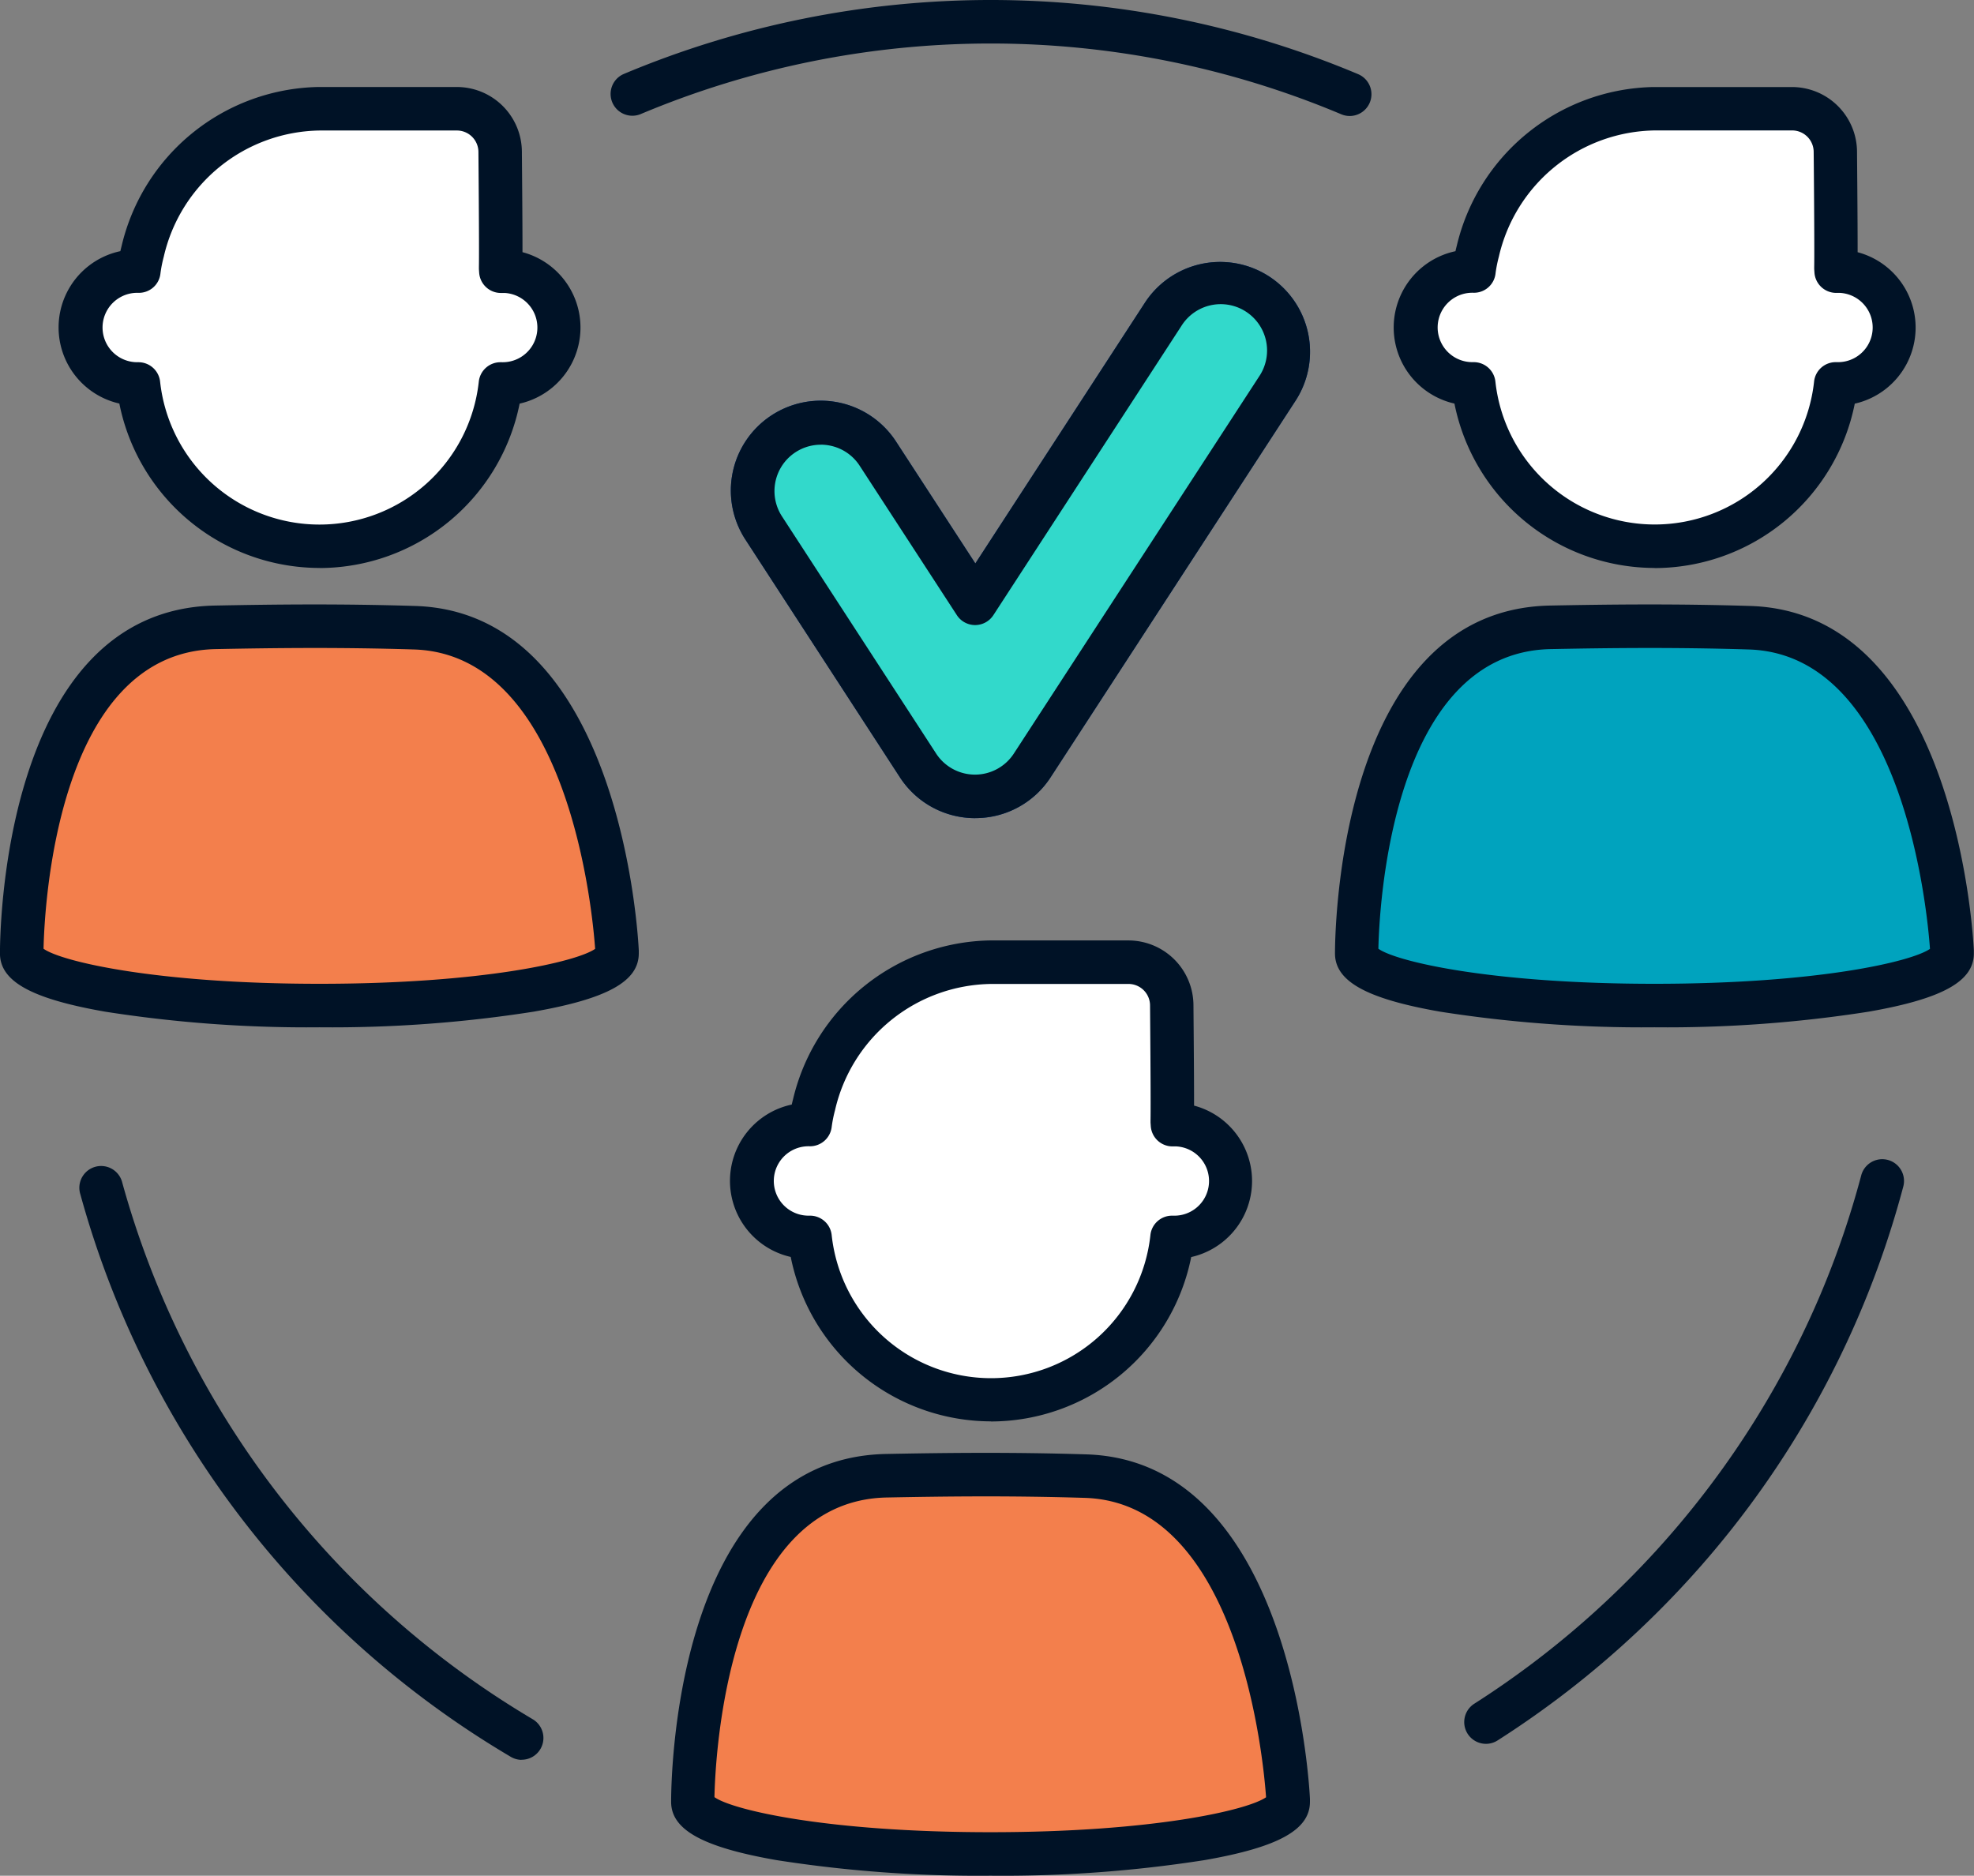 <svg id="Grupo_181113" data-name="Grupo 181113" xmlns="http://www.w3.org/2000/svg" xmlns:xlink="http://www.w3.org/1999/xlink" width="52.5" height="49.889" viewBox="0 0 52.5 49.889">
  <rect x="0" y="0" width="52.5" height="49.889" fill="#808080" stroke="none"/>
  <defs>
    <clipPath id="clip-path">
      <rect id="Rectángulo_56292" data-name="Rectángulo 56292" width="52.5" height="49.889" fill="none"/>
    </clipPath>
  </defs>
  <g id="Grupo_181112" data-name="Grupo 181112" clip-path="url(#clip-path)">
    <path id="Trazado_209463" data-name="Trazado 209463" d="M23.235,20.469a1.5,1.5,0,0,1-.126,3h-.021a4.842,4.842,0,0,1-9.626,0h-.021a1.5,1.5,0,1,1-.028-3h.028l.03,0h0a3.86,3.86,0,0,1,.1-.524,4.919,4.919,0,0,1,4.7-3.793H21.93a1.15,1.15,0,0,1,1.15,1.15s.024,2.541.013,3.071l.007.1Z" transform="translate(-9.78 -13.256)" fill="#fff"/>
    <path id="Trazado_209464" data-name="Trazado 209464" d="M15.622,25.71A5.438,5.438,0,0,1,10.3,21.337a2.075,2.075,0,0,1,.027-4.053c.01-.044.022-.091.034-.14a5.483,5.483,0,0,1,5.22-4.226l.041,0h3.655a1.731,1.731,0,0,1,1.729,1.729c0,.082.017,1.782.016,2.664a2.074,2.074,0,0,1-.076,4.028,5.438,5.438,0,0,1-5.324,4.373m-4.813-5.474a.579.579,0,0,1,.576.525,4.263,4.263,0,0,0,8.474,0,.579.579,0,0,1,.576-.525h.035a.922.922,0,0,0,.081-1.842l-.115,0a.579.579,0,0,1-.566-.534l-.007-.1q0-.028,0-.056c.01-.516-.013-3.028-.013-3.054a.573.573,0,0,0-.572-.577H15.643a4.318,4.318,0,0,0-4.162,3.359,3.457,3.457,0,0,0-.087.436.576.576,0,0,1-.6.522H10.78a.923.923,0,1,0-.007,1.846h.036" transform="translate(-7.126 -10.604)" fill="#001226"/>
    <path id="Trazado_209465" data-name="Trazado 209465" d="M221.521,20.469a1.5,1.5,0,0,1-.126,3h-.021a4.842,4.842,0,0,1-9.626,0h-.021a1.5,1.5,0,1,1-.028-3h.028l.03,0h0a3.862,3.862,0,0,1,.1-.524,4.919,4.919,0,0,1,4.7-3.793h3.655a1.15,1.15,0,0,1,1.15,1.15s.024,2.541.013,3.071l.007.1Z" transform="translate(-172.557 -13.256)" fill="#fff"/>
    <path id="Trazado_209466" data-name="Trazado 209466" d="M213.909,25.71a5.438,5.438,0,0,1-5.323-4.372,2.075,2.075,0,0,1,.027-4.053c.01-.044.021-.091.034-.14a5.483,5.483,0,0,1,5.221-4.226l.041,0h3.655a1.731,1.731,0,0,1,1.729,1.729c0,.082.017,1.782.016,2.664a2.074,2.074,0,0,1-.076,4.028,5.438,5.438,0,0,1-5.324,4.373M209.1,20.236a.579.579,0,0,1,.576.525,4.263,4.263,0,0,0,8.474,0,.578.578,0,0,1,.576-.525h.035a.922.922,0,0,0,.081-1.842l-.115,0a.579.579,0,0,1-.566-.535l-.007-.1c0-.018,0-.037,0-.055.01-.516-.013-3.029-.014-3.054a.573.573,0,0,0-.572-.577H213.93a4.318,4.318,0,0,0-4.163,3.359,3.5,3.5,0,0,0-.087.436.577.577,0,0,1-.6.522h-.014a.923.923,0,1,0-.007,1.846h.036" transform="translate(-169.904 -10.604)" fill="#001226"/>
    <path id="Trazado_209467" data-name="Trazado 209467" d="M122.931,147.213a1.5,1.5,0,0,1-.126,3h-.021a4.842,4.842,0,0,1-9.626,0h-.021a1.5,1.5,0,1,1-.028-3h.028l.03,0h0a3.859,3.859,0,0,1,.1-.524,4.919,4.919,0,0,1,4.7-3.793h3.655a1.15,1.15,0,0,1,1.15,1.15s.024,2.541.013,3.071l.007.1Z" transform="translate(-91.622 -117.303)" fill="#fff"/>
    <path id="Trazado_209468" data-name="Trazado 209468" d="M115.319,152.455A5.438,5.438,0,0,1,110,148.082a2.075,2.075,0,0,1,.027-4.053q.015-.066.034-.139a5.483,5.483,0,0,1,5.221-4.226h3.7a1.731,1.731,0,0,1,1.729,1.729c0,.082.017,1.782.016,2.664a2.074,2.074,0,0,1-.076,4.028,5.439,5.439,0,0,1-5.324,4.373m-4.813-5.474a.578.578,0,0,1,.576.525,4.263,4.263,0,0,0,8.475,0,.578.578,0,0,1,.576-.525h.034a.922.922,0,0,0,.082-1.842l-.115,0a.579.579,0,0,1-.566-.534l-.007-.1c0-.018,0-.037,0-.056.01-.516-.013-3.028-.013-3.054a.573.573,0,0,0-.572-.577H115.34a4.318,4.318,0,0,0-4.162,3.359,3.476,3.476,0,0,0-.088.439.581.581,0,0,1-.6.519h-.014a.923.923,0,1,0-.006,1.846h.035" transform="translate(-88.97 -114.651)" fill="#001226"/>
    <path id="Trazado_209469" data-name="Trazado 209469" d="M19.065,101.654s-.391-8.454-5.385-8.609c-2.044-.064-3.813-.039-5.3-.01-5.2.1-5.152,8.67-5.152,8.673h0c0,.766,3.545,1.387,7.917,1.387s7.917-.621,7.917-1.387a.259.259,0,0,0-.008-.053Z" transform="translate(-2.652 -76.349)" fill="#f37f4c"/>
    <path id="Trazado_209470" data-name="Trazado 209470" d="M8.5,101.021a34.712,34.712,0,0,1-5.7-.415C.837,100.263,0,99.8,0,99.056c0-.37.018-9.141,5.719-9.252,1.595-.031,3.344-.051,5.326.011,5.466.17,5.928,8.794,5.945,9.161q0,.026,0,.052c0,.009,0,.018,0,.028,0,.743-.837,1.207-2.8,1.55a34.711,34.711,0,0,1-5.7.415M1.159,98.932c.478.341,3,.932,7.337.932s6.846-.588,7.333-.929c-.063-.9-.684-7.835-4.819-7.963-1.957-.061-3.688-.041-5.268-.01-4.262.083-4.562,6.968-4.583,7.971m0,.119v0Z" transform="translate(-0.001 -73.698)" fill="#001226"/>
    <path id="Trazado_209471" data-name="Trazado 209471" d="M217.351,101.654s-.391-8.454-5.385-8.609c-2.044-.064-3.813-.039-5.3-.01-5.2.1-5.152,8.67-5.152,8.673h0c0,.766,3.544,1.387,7.917,1.387s7.917-.621,7.917-1.387a.26.26,0,0,0-.008-.053Z" transform="translate(-165.429 -76.349)" fill="#00a3be"/>
    <path id="Trazado_209472" data-name="Trazado 209472" d="M206.782,101.02a34.731,34.731,0,0,1-5.7-.415c-1.961-.343-2.8-.807-2.8-1.55,0-.372.032-9.141,5.719-9.252,1.595-.031,3.344-.051,5.327.011,5.466.17,5.928,8.794,5.945,9.161,0,.017,0,.035,0,.052s0,.018,0,.028c0,.743-.836,1.207-2.8,1.55a34.732,34.732,0,0,1-5.7.415m-7.337-2.089c.478.341,3,.932,7.337.932s6.846-.588,7.333-.929c-.063-.9-.684-7.834-4.819-7.963-1.957-.061-3.689-.041-5.268-.01-4.262.083-4.562,6.968-4.583,7.971m14.682.2h0m-14.684-.081v0Z" transform="translate(-162.777 -73.697)" fill="#001226"/>
    <path id="Trazado_209473" data-name="Trazado 209473" d="M118.762,227.662s-.391-8.454-5.385-8.609c-2.044-.064-3.813-.039-5.3-.01-5.2.1-5.152,8.67-5.152,8.673h0c0,.766,3.545,1.387,7.917,1.387s7.917-.621,7.917-1.387a.259.259,0,0,0-.008-.053Z" transform="translate(-84.496 -179.792)" fill="#f37f4c"/>
    <path id="Trazado_209474" data-name="Trazado 209474" d="M108.191,227.029a34.732,34.732,0,0,1-5.7-.415c-1.961-.343-2.8-.807-2.8-1.55,0-.371.018-9.141,5.719-9.252,1.595-.031,3.344-.051,5.326.011,5.466.17,5.928,8.794,5.945,9.161q0,.026,0,.052c0,.009,0,.018,0,.028,0,.743-.836,1.207-2.8,1.55a34.729,34.729,0,0,1-5.7.415m-7.337-2.089c.478.341,3,.932,7.337.932s6.846-.588,7.333-.929c-.063-.9-.684-7.835-4.82-7.963-1.957-.061-3.688-.041-5.268-.01-4.262.083-4.562,6.968-4.583,7.971m0,.119v0Z" transform="translate(-81.842 -177.141)" fill="#001226"/>
    <path id="Trazado_209475" data-name="Trazado 209475" d="M23.574,189.084A.577.577,0,0,1,23.28,189a25.1,25.1,0,0,1-11.442-14.958.579.579,0,1,1,1.116-.306,24.022,24.022,0,0,0,10.916,14.268.579.579,0,0,1-.3,1.077" transform="translate(-9.701 -142.277)" fill="#001226"/>
    <path id="Trazado_209476" data-name="Trazado 209476" d="M218.029,187.7a.579.579,0,0,1-.312-1.066,24.053,24.053,0,0,0,9.208-10.886,23.853,23.853,0,0,0,1.085-3.169.578.578,0,1,1,1.118.3,25.038,25.038,0,0,1-6.517,11.3,25.259,25.259,0,0,1-4.272,3.43.576.576,0,0,1-.311.091" transform="translate(-178.509 -141.319)" fill="#001226"/>
    <path id="Trazado_209477" data-name="Trazado 209477" d="M110.266,3.086a.578.578,0,0,1-.225-.046,24.029,24.029,0,0,0-18.643,0,.579.579,0,0,1-.451-1.066,25.189,25.189,0,0,1,19.545,0,.579.579,0,0,1-.225,1.112" transform="translate(-74.37 -0.001)" fill="#001226"/>
    <path id="Trazado_209478" data-name="Trazado 209478" d="M117.7,55.708a1.812,1.812,0,0,1-1.519-.824l-4.1-6.309a1.811,1.811,0,0,1,3.037-1.975l2.585,3.974,5-7.691a1.811,1.811,0,0,1,3.037,1.975l-6.521,10.026a1.811,1.811,0,0,1-1.518.824" transform="translate(-91.769 -34.527)" fill="#ffd354"/>
    <path id="Trazado_209479" data-name="Trazado 209479" d="M115.047,53.632a2.382,2.382,0,0,1-2-1.087l-4.1-6.309a2.39,2.39,0,1,1,4.007-2.606l2.1,3.228,4.517-6.946a2.39,2.39,0,0,1,4.007,2.606l-6.521,10.026a2.381,2.381,0,0,1-2,1.087M110.942,43.7a1.233,1.233,0,0,0-1.031,1.905l4.1,6.309a1.233,1.233,0,0,0,2.067,0L122.6,41.887a1.233,1.233,0,1,0-2.067-1.344l-5,7.691a.579.579,0,0,1-.97,0l-2.585-3.974a1.226,1.226,0,0,0-.778-.534,1.24,1.24,0,0,0-.258-.027" transform="translate(-89.114 -31.872)" fill="#003887"/>
    <path id="Trazado_209480" data-name="Trazado 209480" d="M117.7,55.708a1.812,1.812,0,0,1-1.519-.824l-4.1-6.309a1.811,1.811,0,0,1,3.037-1.975l2.585,3.974,5-7.691a1.811,1.811,0,0,1,3.037,1.975l-6.521,10.026a1.811,1.811,0,0,1-1.518.824" transform="translate(-91.769 -34.527)" fill="#32d9cb"/>
    <path id="Trazado_209481" data-name="Trazado 209481" d="M115.047,53.632a2.382,2.382,0,0,1-2-1.087l-4.1-6.309a2.39,2.39,0,1,1,4.007-2.606l2.1,3.228,4.517-6.946a2.39,2.39,0,0,1,4.007,2.606l-6.521,10.026a2.381,2.381,0,0,1-2,1.087M110.942,43.7a1.233,1.233,0,0,0-1.031,1.905l4.1,6.309a1.233,1.233,0,0,0,2.067,0L122.6,41.887a1.233,1.233,0,1,0-2.067-1.344l-5,7.691a.579.579,0,0,1-.97,0l-2.585-3.974a1.226,1.226,0,0,0-.778-.534,1.24,1.24,0,0,0-.258-.027" transform="translate(-89.114 -31.872)" fill="#001226"/>
  </g>
</svg>
